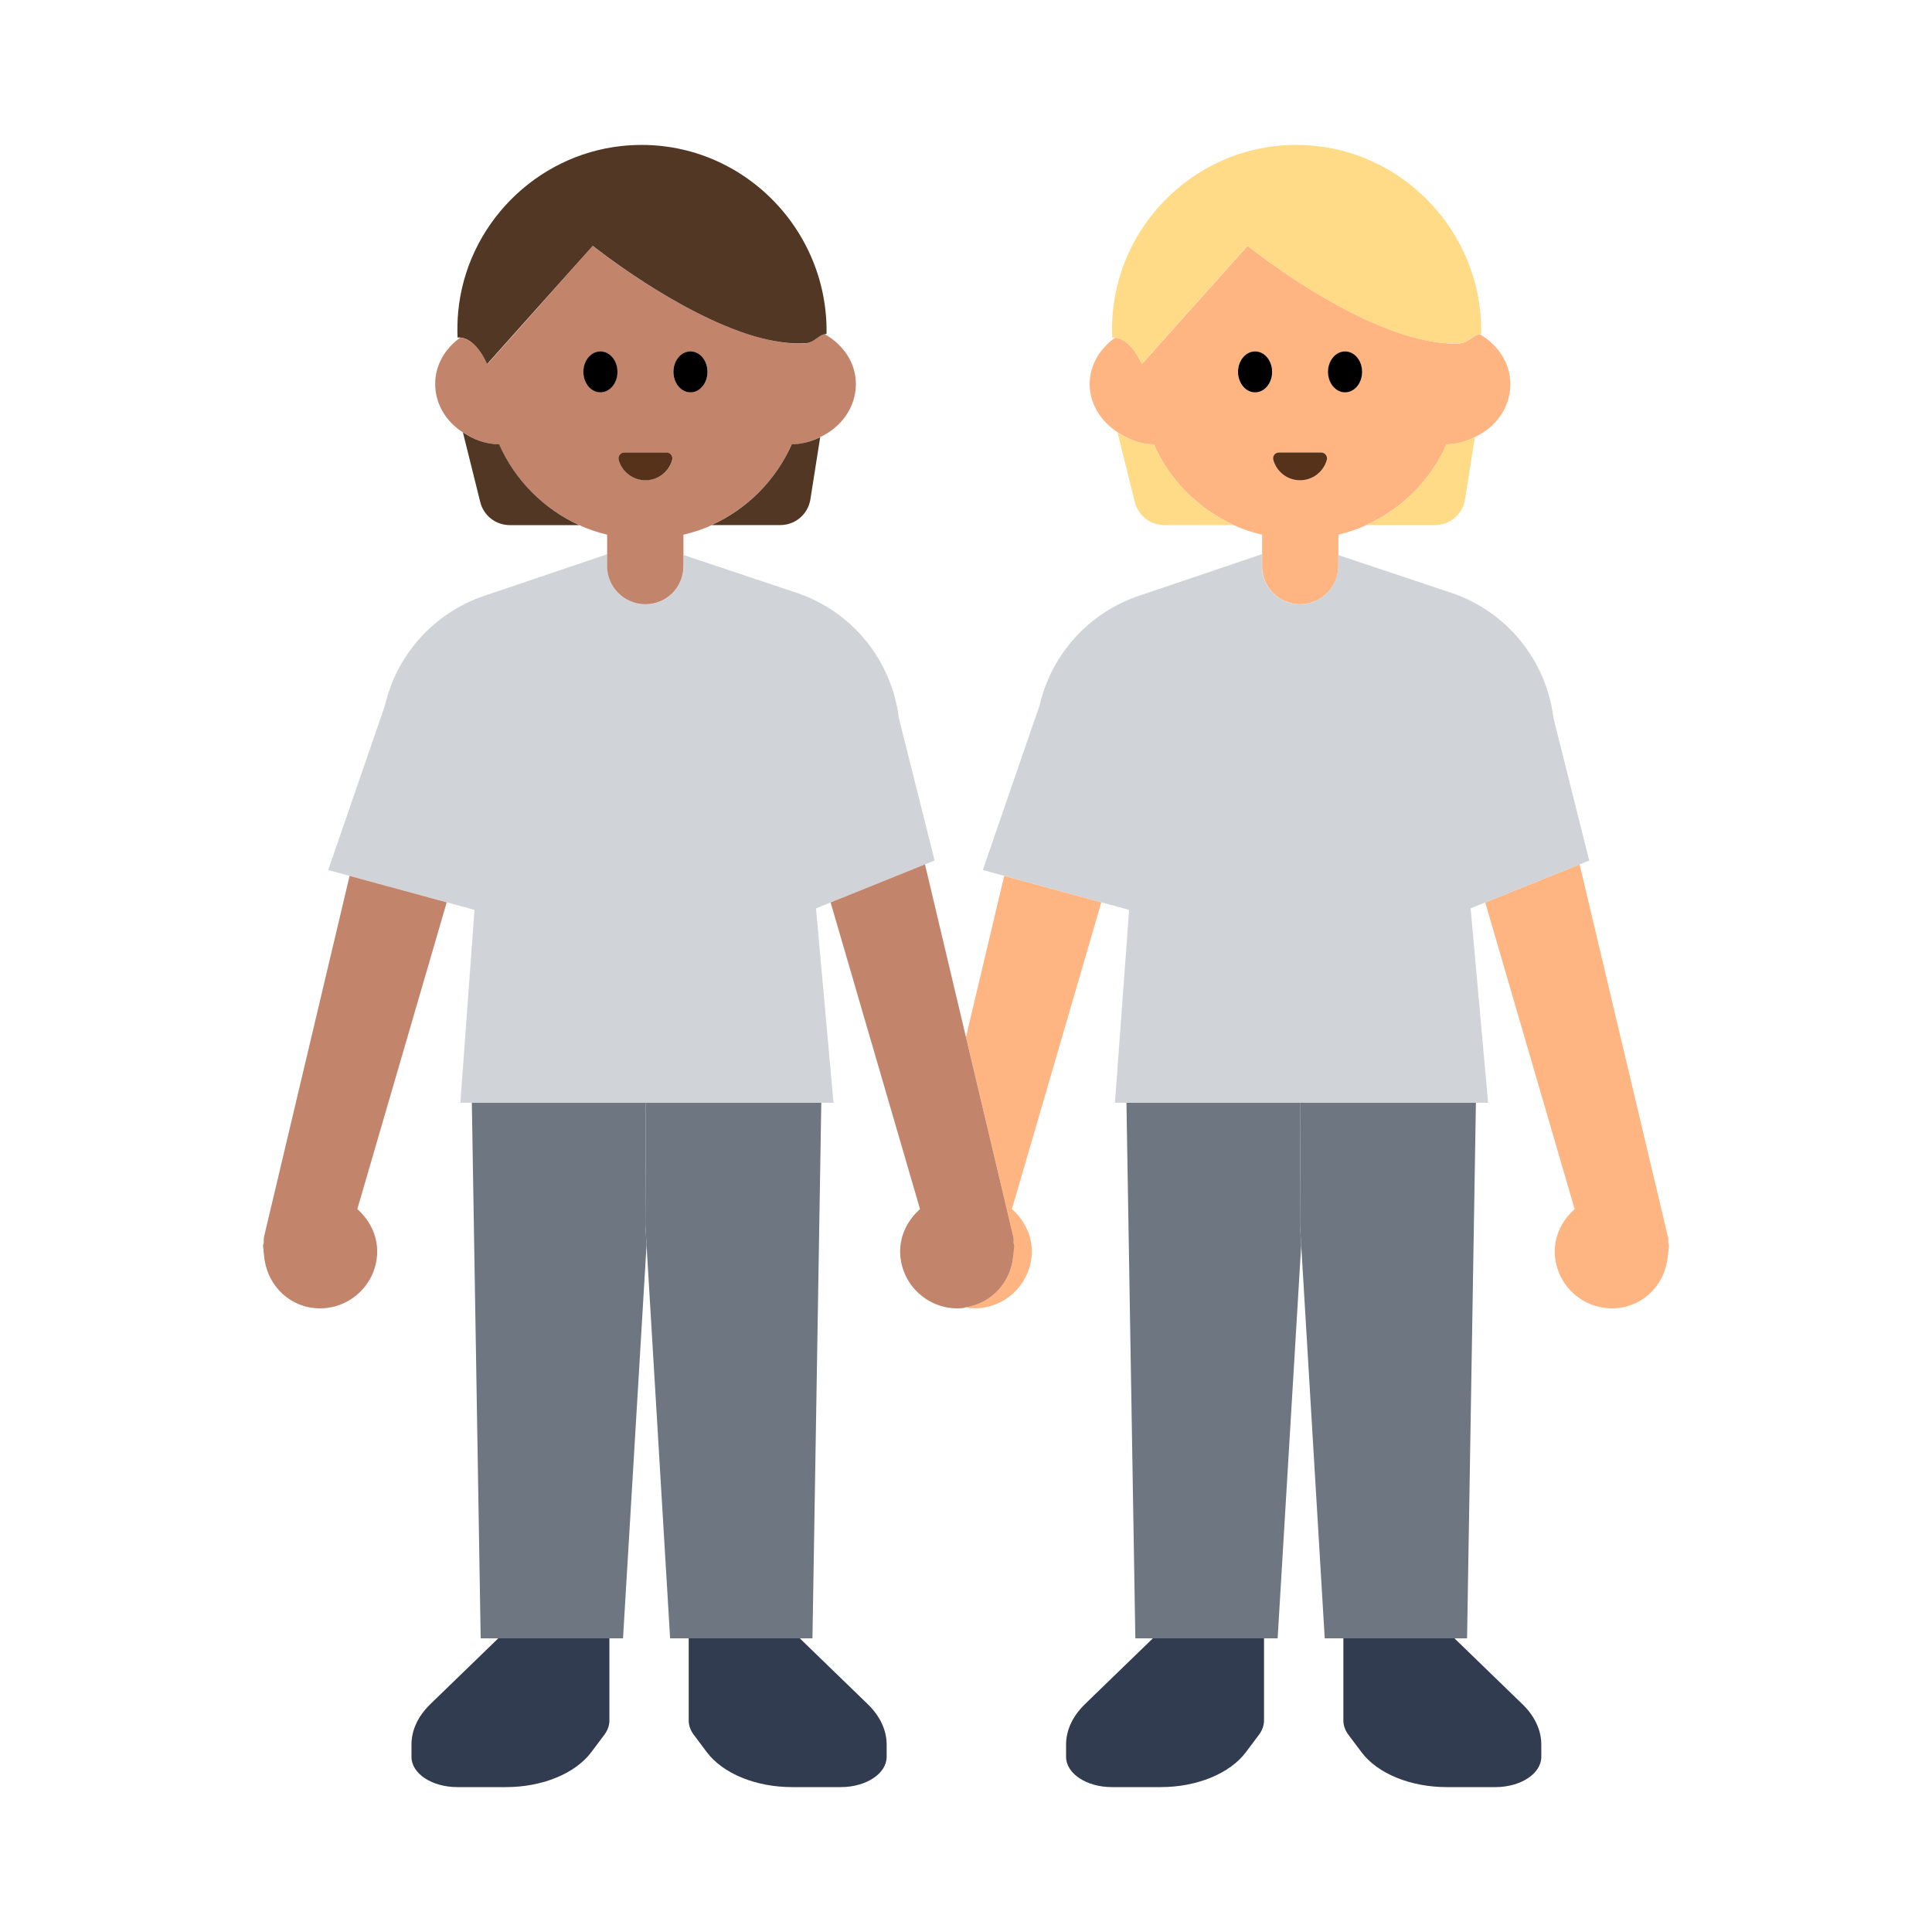 <?xml version="1.0" encoding="UTF-8"?><svg id="Layer_1" xmlns="http://www.w3.org/2000/svg" viewBox="0 0 40 40"><g><g><path d="m20,21.477l.983,4.145c.009.039,0,.077.004.116.003.016.013.03.014.047.003.034-.01.064-.01.097-.003.039-.003.077-.011.114-.045.538-.436.983-.98,1.068.021.003.038.015.06.017.651.065,1.232-.41,1.297-1.061.039-.393-.132-.744-.406-.988l1.851-6.351-2.011-.548-.793,3.343Z" fill="#ffb582"/><path d="m34.54,25.738c-.004-.039.005-.077-.004-.116l-1.832-7.726-1.954.788,1.851,6.349c-.274.244-.445.595-.406.988.065.651.646,1.126,1.297,1.061.578-.058.994-.527,1.04-1.086.008-.037.009-.075.011-.114,0-.033.013-.063.01-.097-.002-.017-.012-.03-.014-.047Z" fill="#ffb582"/><path d="m30.64,6.92c-.08,0-.17.09-.28.15-.04.02-.09.03-.13.04-.32.02-.68-.04-1.05-.15-1.6-.46-3.35-1.87-3.35-1.87l-1.52,1.7-.67.75c-.21-.47-.45-.54-.55-.55-.31.22-.53.56-.53.96,0,.42.24.78.58,1,.21.14.46.25.75.25.32.74.92,1.33,1.65,1.67.19.09.38.15.59.2v.65c0,.44.35.79.79.79.43,0,.79-.35.79-.79v-.65c.2-.05.39-.11.58-.2.74-.34,1.33-.93,1.66-1.67.21,0,.41-.06.58-.15.44-.2.74-.61.74-1.1,0-.44-.26-.81-.63-1.03Zm-4.66,1.2c-.19,0-.35-.19-.35-.42s.16-.42.35-.42c.2,0,.36.19.36.42s-.16.42-.36.42Zm.94,1.82c-.27,0-.49-.17-.56-.42-.02-.07.04-.15.12-.15h.88c.07,0,.13.08.11.15-.07.25-.29.42-.55.42Zm.93-1.82c-.2,0-.35-.19-.35-.42s.15-.42.35-.42c.19,0,.35.19.35.42s-.16.42-.35.42Z" fill="#ffb582"/></g><g><path d="m23.886,9.198c-.284,0-.533-.103-.749-.246l.359,1.443c.07.281.322.477.611.477h1.437c-.737-.337-1.33-.932-1.658-1.674Z" fill="#ffdb87"/><path d="m28.289,10.871h1.421c.31,0,.574-.225.622-.531l.203-1.287c-.179.085-.374.144-.588.145-.328.742-.92,1.337-1.658,1.674Z" fill="#ffdb87"/><path d="m23.639,7.537l.67-.75,1.518-1.698s1.754,1.408,3.351,1.874c.368.107.729.164,1.057.143.039-.003.083-.016.127-.035.105-.059.194-.151.276-.152.009,0,.02-.012.029-.009.034-2.277-1.925-4.136-4.245-3.887-1.784.192-3.213,1.642-3.381,3.428-.017.182-.022.361-.014.538,0,0,.023-.005.06-.001.107.009.339.087.552.55Z" fill="#ffdb87"/></g><g><g><path d="m22.461,35.285c-.254.246-.389.536-.389.834v.255c0,.346.424.626.948.626h1.012c.748,0,1.431-.28,1.763-.723l.27-.36c.069-.092.105-.194.105-.297v-1.701h-2.3l-1.409,1.365Z" fill="#313c50"/><path d="m27.813,35.62c0,.103.036.205.105.297l.27.36c.332.443,1.016.723,1.763.723h1.012c.523,0,.948-.28.948-.626v-.255c0-.297-.136-.588-.389-.834l-1.409-1.365h-2.3v1.701Z" fill="#313c50"/></g><g><path d="m8.908,35.285c-.254.246-.389.536-.389.834v.255c0,.346.424.626.948.626h1.012c.748,0,1.431-.28,1.763-.723l.27-.36c.069-.092.105-.194.105-.297v-1.701h-2.3l-1.409,1.365Z" fill="#313c50"/><path d="m14.259,35.62c0,.103.036.205.105.297l.27.36c.332.443,1.016.723,1.763.723h1.012c.523,0,.948-.28.948-.626v-.255c0-.297-.136-.588-.389-.834l-1.409-1.365h-2.3v1.701Z" fill="#313c50"/></g></g><g><g><polygon points="26.925 22.831 23.322 22.831 23.506 33.92 23.87 33.92 26.17 33.92 26.452 33.92 26.94 25.78 26.914 25.356 26.925 22.831" fill="#6d7681"/><polygon points="26.925 22.831 26.914 25.356 26.94 25.78 27.427 33.92 27.813 33.92 30.113 33.92 30.374 33.92 30.557 22.831 26.925 22.831" fill="#6d7681"/></g><g><polygon points="13.371 22.831 9.769 22.831 9.952 33.92 10.317 33.92 12.617 33.92 12.899 33.92 13.386 25.779 13.361 25.356 13.371 22.831" fill="#6d7681"/><polygon points="13.371 22.831 13.361 25.356 13.386 25.779 13.874 33.92 14.259 33.92 16.559 33.92 16.821 33.92 17.004 22.831 13.371 22.831" fill="#6d7681"/></g></g><g><path d="m32.903,17.816l-.741-2.954c-.149-1.2-.974-2.208-2.122-2.591l-2.334-.78v.231c0,.436-.354.79-.79.79s-.79-.354-.79-.79v-.248l-2.55.863c-1.031.349-1.808,1.207-2.053,2.268l-1.175,3.408.445.121,2.011.548.573.156-.293,3.993h7.726l-.362-4.024.304-.123,1.954-.788.199-.08Z" fill="#d0d4d9"/><path d="m19.35,17.816l-.741-2.954c-.149-1.2-.974-2.208-2.122-2.591l-2.334-.78v.231c0,.436-.354.79-.79.79s-.79-.354-.79-.79v-.248l-2.55.863c-1.031.349-1.808,1.207-2.053,2.268l-1.175,3.408.445.121,2.011.548.573.156-.293,3.993h7.726l-.362-4.024.304-.123,1.954-.788.199-.08Z" fill="#d0d4d9"/></g><g><path d="m5.464,25.622c-.009.039,0,.077-.004.116-.003.016-.013.03-.014.047-.003.034.01.064.01.097.003.039.003.077.011.114.046.559.462,1.028,1.04,1.086.651.065,1.232-.41,1.297-1.061.039-.393-.132-.744-.406-.988l1.851-6.351-2.011-.548-1.775,7.488Z" fill="#c3846c"/><path d="m20.98,25.996c.008-.037.009-.075.011-.114,0-.033.013-.063.01-.097-.002-.017-.012-.03-.014-.047-.004-.039.005-.077-.004-.116l-.983-4.145-.849-3.581-1.954.788,1.851,6.349c-.274.244-.445.595-.406.988.065.651.646,1.126,1.297,1.061.022-.002.039-.014.06-.017.544-.085.935-.531.98-1.068Z" fill="#c3846c"/><path d="m17.08,6.92c-.08,0-.17.09-.27.15-.05.02-.09.03-.13.04-.33.02-.69-.04-1.06-.15-1.59-.46-3.35-1.87-3.35-1.87l-1.51,1.7-.67.75c-.22-.47-.45-.54-.56-.55-.31.22-.52.56-.52.96,0,.42.23.78.57,1,.22.14.47.25.75.25.33.74.92,1.33,1.66,1.67.19.09.38.15.58.2v.65c0,.44.36.79.79.79.44,0,.79-.35.79-.79v-.65c.21-.05.4-.11.59-.2.73-.34,1.33-.93,1.65-1.67.22,0,.41-.06.59-.15.43-.2.74-.61.74-1.1,0-.44-.26-.81-.64-1.03Zm-4.65,1.2c-.19,0-.35-.19-.35-.42s.16-.42.35-.42c.2,0,.35.19.35.42s-.15.42-.35.42Zm.93,1.82c-.26,0-.48-.17-.55-.42-.02-.07.03-.15.11-.15h.88c.08,0,.14.08.12.15-.07.25-.29.42-.56.42Zm.93-1.82c-.19,0-.35-.19-.35-.42s.16-.42.35-.42c.2,0,.36.19.36.42s-.16.42-.36.42Z" fill="#c3846c"/></g><g><path d="m14.735,10.871h1.421c.31,0,.573-.225.622-.531l.203-1.287c-.179.085-.374.144-.588.145-.328.742-.92,1.337-1.658,1.674Z" fill="#523725"/><path d="m10.333,9.198c-.284,0-.533-.103-.749-.246l.359,1.443c.07.281.322.477.611.477h1.437c-.737-.337-1.33-.932-1.658-1.674Z" fill="#523725"/><path d="m10.085,7.537l.67-.75,1.518-1.698s1.754,1.408,3.351,1.874c.368.107.728.164,1.057.143.039-.003.083-.016.127-.035.105-.059.194-.151.276-.152.009,0,.02-.012.029-.009.034-2.277-1.925-4.136-4.245-3.887-1.784.192-3.213,1.642-3.381,3.428-.017.182-.021.361-.014.538,0,0,.023-.005.061-.001.107.009.339.087.552.55Z" fill="#523725"/></g><g><g><path d="m25.985,8.123c.195,0,.353-.19.353-.424s-.158-.423-.353-.423-.353.19-.353.423.158.424.353.424Z"/><path d="m27.848,8.123c.195,0,.353-.19.353-.424s-.158-.423-.353-.423-.353.19-.353.423.158.424.353.424Z"/></g><g><path d="m12.431,8.123c.195,0,.353-.19.353-.424s-.158-.423-.353-.423-.353.19-.353.423.158.424.353.424Z"/><path d="m14.295,8.123c.195,0,.353-.19.353-.424s-.158-.423-.353-.423-.353.19-.353.423.158.424.353.424Z"/></g></g><g><path d="m27.47,9.522c.021-.076-.035-.153-.115-.153h-.878c-.079,0-.136.076-.115.153.067.243.289.421.554.421s.487-.178.554-.421Z" fill="#56321b"/><path d="m13.917,9.522c.021-.076-.035-.153-.115-.153h-.878c-.079,0-.136.076-.115.153.067.243.289.421.554.421s.487-.178.554-.421Z" fill="#56321b"/></g></g><rect width="40" height="40" fill="none"/></svg>